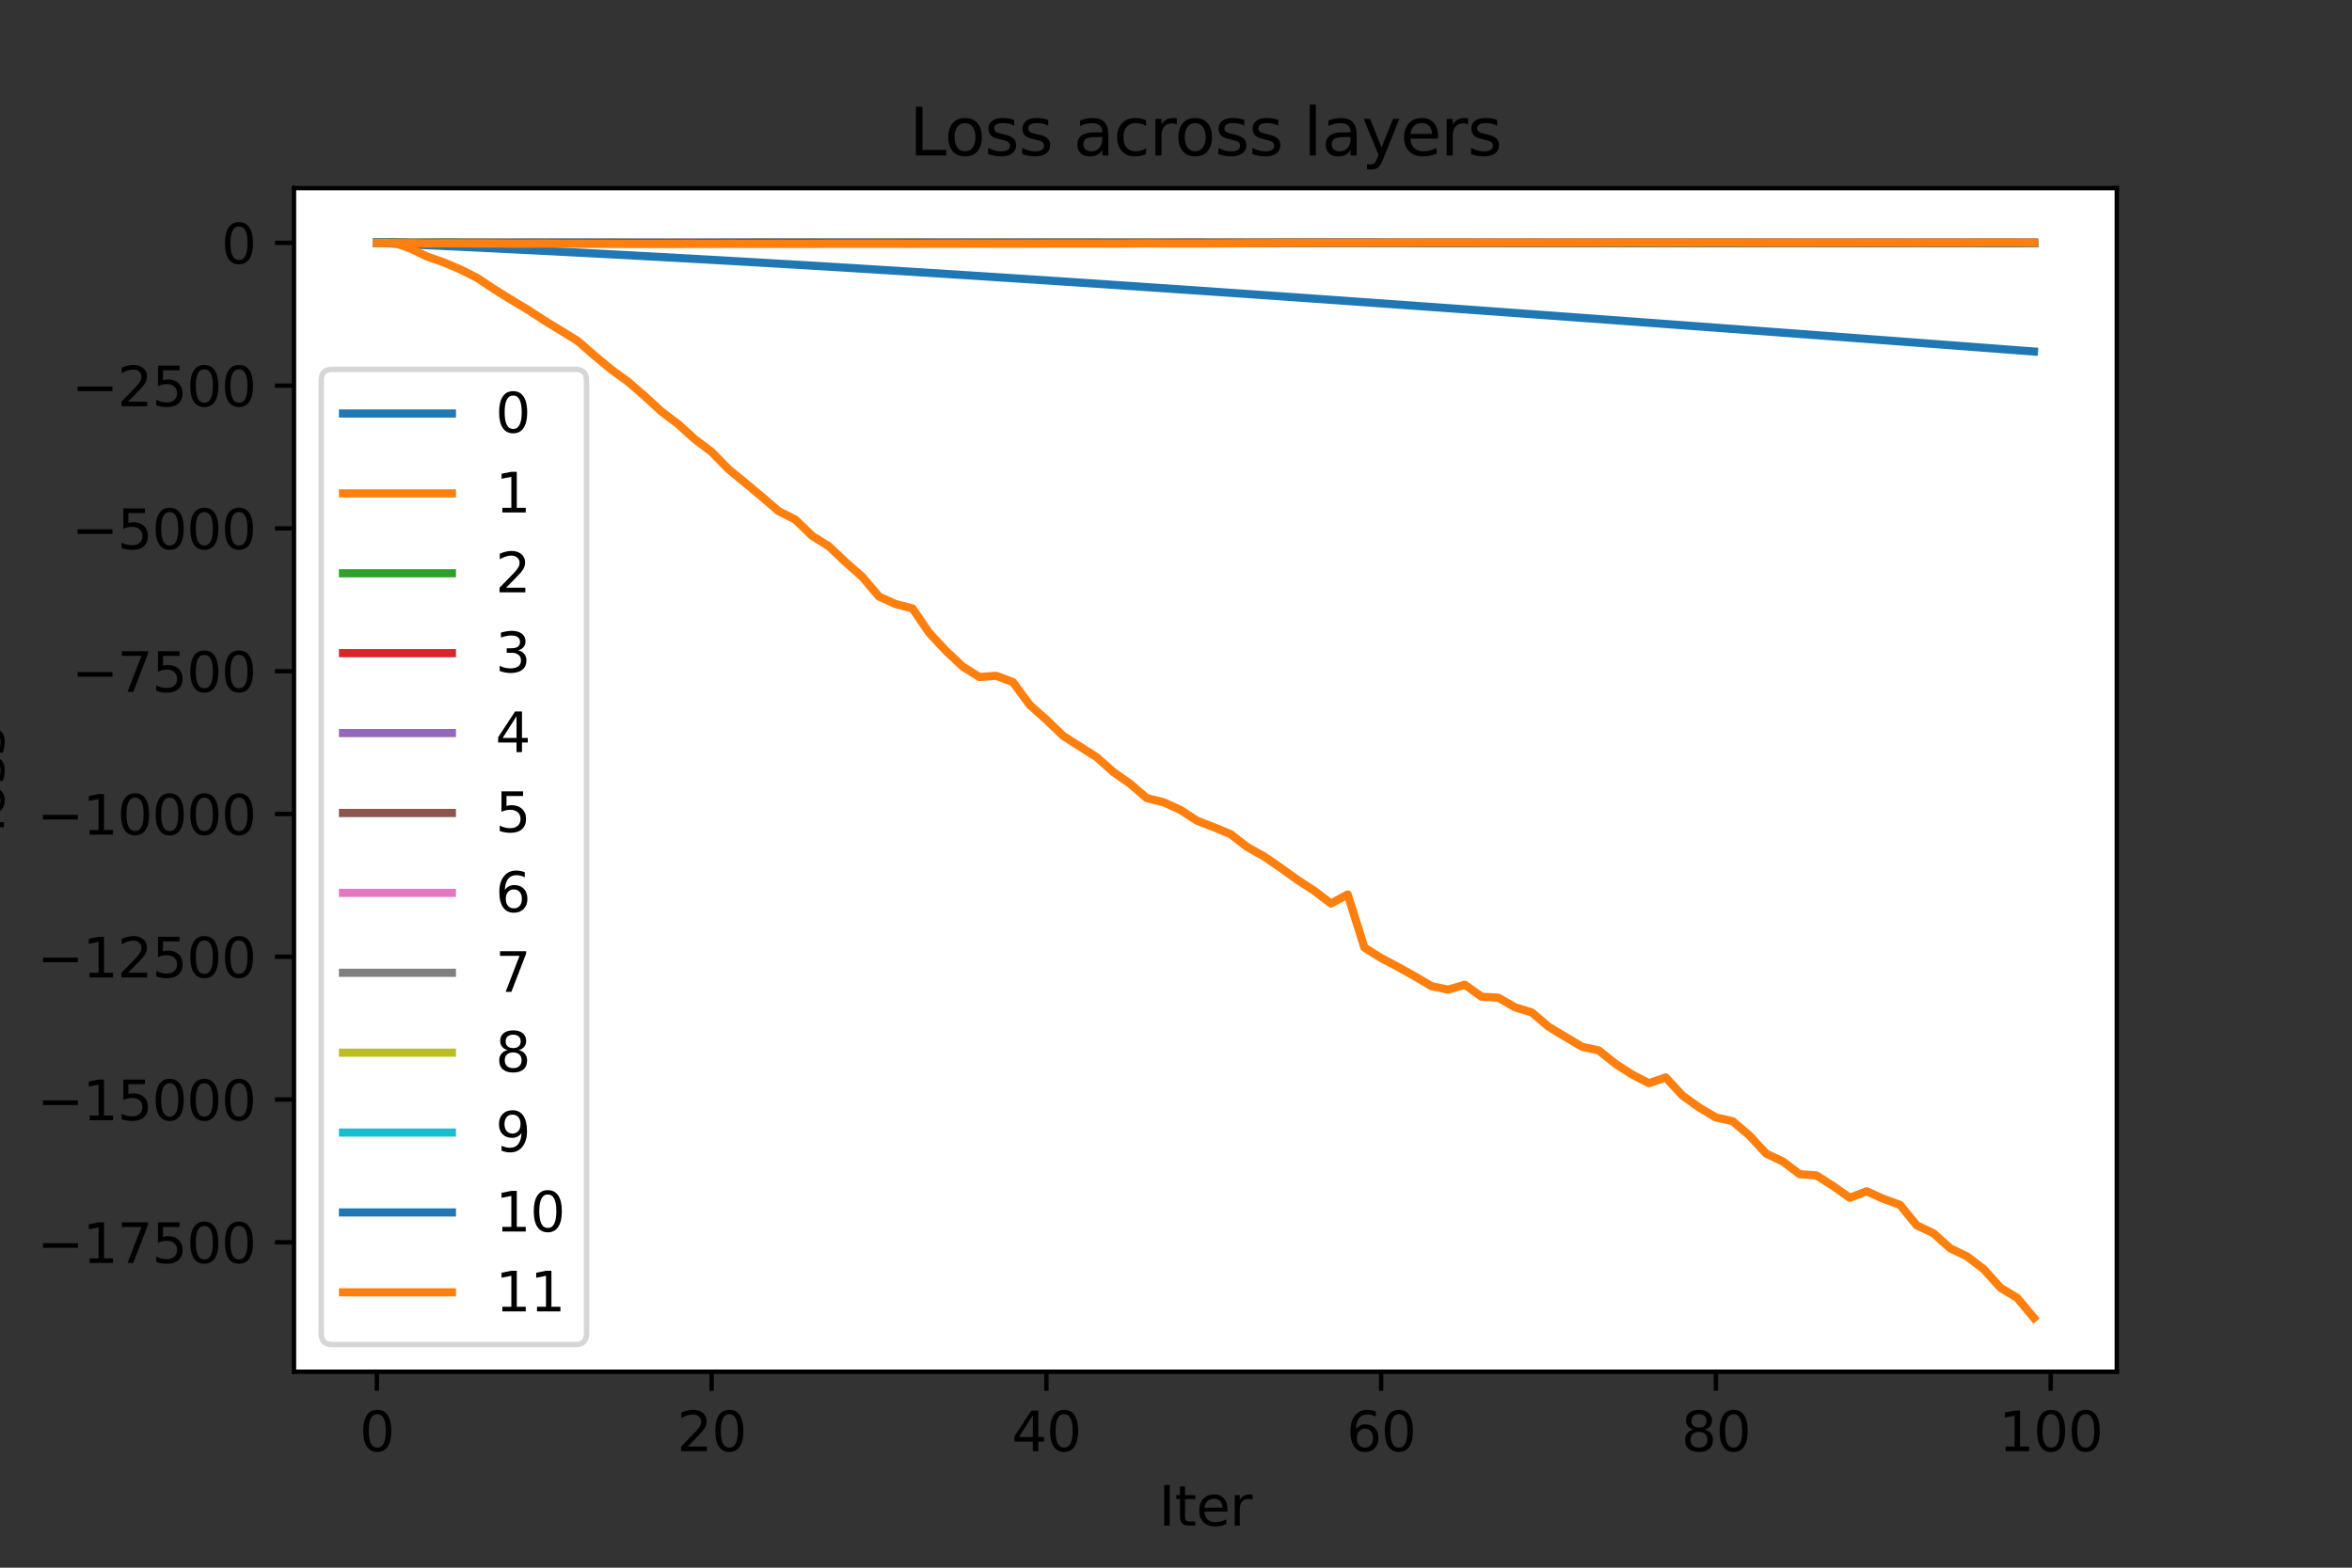 <?xml version="1.0" encoding="utf-8" standalone="no"?>
<!DOCTYPE svg PUBLIC "-//W3C//DTD SVG 1.1//EN"
  "http://www.w3.org/Graphics/SVG/1.1/DTD/svg11.dtd">
<svg height="288pt" version="1.1" viewBox="0 0 432 288" width="432pt" xmlns="http://www.w3.org/2000/svg" xmlns:xlink="http://www.w3.org/1999/xlink">
 <rect x="0" y="0" width="432" height="288" fill="#333333" stroke="none"/>
 <defs>
  <style type="text/css">*{stroke-linecap:butt;stroke-linejoin:round;}</style>
 </defs>
 <g id="figure_1">
  <g id="patch_1">
   <path d="M 0 288 
L 432 288 
L 432 0 
L 0 0 
z
" style="fill:none;"/>
  </g>
  <g id="axes_1">
   <g id="patch_2">
    <path d="M 54 252 
L 388.8 252 
L 388.8 34.56 
L 54 34.56 
z
" style="fill:#ffffff;"/>
   </g>
   <g id="matplotlib.axis_1">
    <g id="xtick_1">
     <g id="line2d_1">
      <defs>
       <path d="M 0 0 
L 0 3.5 
" id="m3bea0b5151" style="stroke:#000000;stroke-width:0.8;"/>
      </defs>
      <g>
       <use style="stroke:#000000;stroke-width:0.8;" x="69.218" xlink:href="#m3bea0b5151" y="252"/>
      </g>
     </g>
     <g id="text_1">
      <!-- 0 -->
      <g transform="translate(66.037 266.598)scale(0.1 -0.1)">
       <defs>
        <path d="M 2034 4250 
Q 1547 4250 1301 3770 
Q 1056 3291 1056 2328 
Q 1056 1369 1301 889 
Q 1547 409 2034 409 
Q 2525 409 2770 889 
Q 3016 1369 3016 2328 
Q 3016 3291 2770 3770 
Q 2525 4250 2034 4250 
z
M 2034 4750 
Q 2819 4750 3233 4129 
Q 3647 3509 3647 2328 
Q 3647 1150 3233 529 
Q 2819 -91 2034 -91 
Q 1250 -91 836 529 
Q 422 1150 422 2328 
Q 422 3509 836 4129 
Q 1250 4750 2034 4750 
z
" id="DejaVuSans-30" transform="scale(0.016)"/>
       </defs>
       <use xlink:href="#DejaVuSans-30"/>
      </g>
     </g>
    </g>
    <g id="xtick_2">
     <g id="line2d_2">
      <g>
       <use style="stroke:#000000;stroke-width:0.8;" x="130.706" xlink:href="#m3bea0b5151" y="252"/>
      </g>
     </g>
     <g id="text_2">
      <!-- 20 -->
      <g transform="translate(124.343 266.598)scale(0.1 -0.1)">
       <defs>
        <path d="M 1228 531 
L 3431 531 
L 3431 0 
L 469 0 
L 469 531 
Q 828 903 1448 1529 
Q 2069 2156 2228 2338 
Q 2531 2678 2651 2914 
Q 2772 3150 2772 3378 
Q 2772 3750 2511 3984 
Q 2250 4219 1831 4219 
Q 1534 4219 1204 4116 
Q 875 4013 500 3803 
L 500 4441 
Q 881 4594 1212 4672 
Q 1544 4750 1819 4750 
Q 2544 4750 2975 4387 
Q 3406 4025 3406 3419 
Q 3406 3131 3298 2873 
Q 3191 2616 2906 2266 
Q 2828 2175 2409 1742 
Q 1991 1309 1228 531 
z
" id="DejaVuSans-32" transform="scale(0.016)"/>
       </defs>
       <use xlink:href="#DejaVuSans-32"/>
       <use x="63.623" xlink:href="#DejaVuSans-30"/>
      </g>
     </g>
    </g>
    <g id="xtick_3">
     <g id="line2d_3">
      <g>
       <use style="stroke:#000000;stroke-width:0.8;" x="192.193" xlink:href="#m3bea0b5151" y="252"/>
      </g>
     </g>
     <g id="text_3">
      <!-- 40 -->
      <g transform="translate(185.831 266.598)scale(0.1 -0.1)">
       <defs>
        <path d="M 2419 4116 
L 825 1625 
L 2419 1625 
L 2419 4116 
z
M 2253 4666 
L 3047 4666 
L 3047 1625 
L 3713 1625 
L 3713 1100 
L 3047 1100 
L 3047 0 
L 2419 0 
L 2419 1100 
L 313 1100 
L 313 1709 
L 2253 4666 
z
" id="DejaVuSans-34" transform="scale(0.016)"/>
       </defs>
       <use xlink:href="#DejaVuSans-34"/>
       <use x="63.623" xlink:href="#DejaVuSans-30"/>
      </g>
     </g>
    </g>
    <g id="xtick_4">
     <g id="line2d_4">
      <g>
       <use style="stroke:#000000;stroke-width:0.8;" x="253.681" xlink:href="#m3bea0b5151" y="252"/>
      </g>
     </g>
     <g id="text_4">
      <!-- 60 -->
      <g transform="translate(247.318 266.598)scale(0.1 -0.1)">
       <defs>
        <path d="M 2113 2584 
Q 1688 2584 1439 2293 
Q 1191 2003 1191 1497 
Q 1191 994 1439 701 
Q 1688 409 2113 409 
Q 2538 409 2786 701 
Q 3034 994 3034 1497 
Q 3034 2003 2786 2293 
Q 2538 2584 2113 2584 
z
M 3366 4563 
L 3366 3988 
Q 3128 4100 2886 4159 
Q 2644 4219 2406 4219 
Q 1781 4219 1451 3797 
Q 1122 3375 1075 2522 
Q 1259 2794 1537 2939 
Q 1816 3084 2150 3084 
Q 2853 3084 3261 2657 
Q 3669 2231 3669 1497 
Q 3669 778 3244 343 
Q 2819 -91 2113 -91 
Q 1303 -91 875 529 
Q 447 1150 447 2328 
Q 447 3434 972 4092 
Q 1497 4750 2381 4750 
Q 2619 4750 2861 4703 
Q 3103 4656 3366 4563 
z
" id="DejaVuSans-36" transform="scale(0.016)"/>
       </defs>
       <use xlink:href="#DejaVuSans-36"/>
       <use x="63.623" xlink:href="#DejaVuSans-30"/>
      </g>
     </g>
    </g>
    <g id="xtick_5">
     <g id="line2d_5">
      <g>
       <use style="stroke:#000000;stroke-width:0.8;" x="315.169" xlink:href="#m3bea0b5151" y="252"/>
      </g>
     </g>
     <g id="text_5">
      <!-- 80 -->
      <g transform="translate(308.806 266.598)scale(0.1 -0.1)">
       <defs>
        <path d="M 2034 2216 
Q 1584 2216 1326 1975 
Q 1069 1734 1069 1313 
Q 1069 891 1326 650 
Q 1584 409 2034 409 
Q 2484 409 2743 651 
Q 3003 894 3003 1313 
Q 3003 1734 2745 1975 
Q 2488 2216 2034 2216 
z
M 1403 2484 
Q 997 2584 770 2862 
Q 544 3141 544 3541 
Q 544 4100 942 4425 
Q 1341 4750 2034 4750 
Q 2731 4750 3128 4425 
Q 3525 4100 3525 3541 
Q 3525 3141 3298 2862 
Q 3072 2584 2669 2484 
Q 3125 2378 3379 2068 
Q 3634 1759 3634 1313 
Q 3634 634 3220 271 
Q 2806 -91 2034 -91 
Q 1263 -91 848 271 
Q 434 634 434 1313 
Q 434 1759 690 2068 
Q 947 2378 1403 2484 
z
M 1172 3481 
Q 1172 3119 1398 2916 
Q 1625 2713 2034 2713 
Q 2441 2713 2670 2916 
Q 2900 3119 2900 3481 
Q 2900 3844 2670 4047 
Q 2441 4250 2034 4250 
Q 1625 4250 1398 4047 
Q 1172 3844 1172 3481 
z
" id="DejaVuSans-38" transform="scale(0.016)"/>
       </defs>
       <use xlink:href="#DejaVuSans-38"/>
       <use x="63.623" xlink:href="#DejaVuSans-30"/>
      </g>
     </g>
    </g>
    <g id="xtick_6">
     <g id="line2d_6">
      <g>
       <use style="stroke:#000000;stroke-width:0.8;" x="376.656" xlink:href="#m3bea0b5151" y="252"/>
      </g>
     </g>
     <g id="text_6">
      <!-- 100 -->
      <g transform="translate(367.112 266.598)scale(0.1 -0.1)">
       <defs>
        <path d="M 794 531 
L 1825 531 
L 1825 4091 
L 703 3866 
L 703 4441 
L 1819 4666 
L 2450 4666 
L 2450 531 
L 3481 531 
L 3481 0 
L 794 0 
L 794 531 
z
" id="DejaVuSans-31" transform="scale(0.016)"/>
       </defs>
       <use xlink:href="#DejaVuSans-31"/>
       <use x="63.623" xlink:href="#DejaVuSans-30"/>
       <use x="127.246" xlink:href="#DejaVuSans-30"/>
      </g>
     </g>
    </g>
    <g id="text_7">
     <!-- Iter -->
     <g transform="translate(212.833 280.277)scale(0.1 -0.1)">
      <defs>
       <path d="M 628 4666 
L 1259 4666 
L 1259 0 
L 628 0 
L 628 4666 
z
" id="DejaVuSans-49" transform="scale(0.016)"/>
       <path d="M 1172 4494 
L 1172 3500 
L 2356 3500 
L 2356 3053 
L 1172 3053 
L 1172 1153 
Q 1172 725 1289 603 
Q 1406 481 1766 481 
L 2356 481 
L 2356 0 
L 1766 0 
Q 1100 0 847 248 
Q 594 497 594 1153 
L 594 3053 
L 172 3053 
L 172 3500 
L 594 3500 
L 594 4494 
L 1172 4494 
z
" id="DejaVuSans-74" transform="scale(0.016)"/>
       <path d="M 3597 1894 
L 3597 1613 
L 953 1613 
Q 991 1019 1311 708 
Q 1631 397 2203 397 
Q 2534 397 2845 478 
Q 3156 559 3463 722 
L 3463 178 
Q 3153 47 2828 -22 
Q 2503 -91 2169 -91 
Q 1331 -91 842 396 
Q 353 884 353 1716 
Q 353 2575 817 3079 
Q 1281 3584 2069 3584 
Q 2775 3584 3186 3129 
Q 3597 2675 3597 1894 
z
M 3022 2063 
Q 3016 2534 2758 2815 
Q 2500 3097 2075 3097 
Q 1594 3097 1305 2825 
Q 1016 2553 972 2059 
L 3022 2063 
z
" id="DejaVuSans-65" transform="scale(0.016)"/>
       <path d="M 2631 2963 
Q 2534 3019 2420 3045 
Q 2306 3072 2169 3072 
Q 1681 3072 1420 2755 
Q 1159 2438 1159 1844 
L 1159 0 
L 581 0 
L 581 3500 
L 1159 3500 
L 1159 2956 
Q 1341 3275 1631 3429 
Q 1922 3584 2338 3584 
Q 2397 3584 2469 3576 
Q 2541 3569 2628 3553 
L 2631 2963 
z
" id="DejaVuSans-72" transform="scale(0.016)"/>
      </defs>
      <use xlink:href="#DejaVuSans-49"/>
      <use x="29.492" xlink:href="#DejaVuSans-74"/>
      <use x="68.701" xlink:href="#DejaVuSans-65"/>
      <use x="130.225" xlink:href="#DejaVuSans-72"/>
     </g>
    </g>
   </g>
   <g id="matplotlib.axis_2">
    <g id="ytick_1">
     <g id="line2d_7">
      <defs>
       <path d="M 0 0 
L -3.5 0 
" id="m37a2ee9e8b" style="stroke:#000000;stroke-width:0.8;"/>
      </defs>
      <g>
       <use style="stroke:#000000;stroke-width:0.8;" x="54" xlink:href="#m37a2ee9e8b" y="228.223"/>
      </g>
     </g>
     <g id="text_8">
      <!-- −17500 -->
      <g transform="translate(6.808 232.023)scale(0.1 -0.1)">
       <defs>
        <path d="M 678 2272 
L 4684 2272 
L 4684 1741 
L 678 1741 
L 678 2272 
z
" id="DejaVuSans-2212" transform="scale(0.016)"/>
        <path d="M 525 4666 
L 3525 4666 
L 3525 4397 
L 1831 0 
L 1172 0 
L 2766 4134 
L 525 4134 
L 525 4666 
z
" id="DejaVuSans-37" transform="scale(0.016)"/>
        <path d="M 691 4666 
L 3169 4666 
L 3169 4134 
L 1269 4134 
L 1269 2991 
Q 1406 3038 1543 3061 
Q 1681 3084 1819 3084 
Q 2600 3084 3056 2656 
Q 3513 2228 3513 1497 
Q 3513 744 3044 326 
Q 2575 -91 1722 -91 
Q 1428 -91 1123 -41 
Q 819 9 494 109 
L 494 744 
Q 775 591 1075 516 
Q 1375 441 1709 441 
Q 2250 441 2565 725 
Q 2881 1009 2881 1497 
Q 2881 1984 2565 2268 
Q 2250 2553 1709 2553 
Q 1456 2553 1204 2497 
Q 953 2441 691 2322 
L 691 4666 
z
" id="DejaVuSans-35" transform="scale(0.016)"/>
       </defs>
       <use xlink:href="#DejaVuSans-2212"/>
       <use x="83.789" xlink:href="#DejaVuSans-31"/>
       <use x="147.412" xlink:href="#DejaVuSans-37"/>
       <use x="211.035" xlink:href="#DejaVuSans-35"/>
       <use x="274.658" xlink:href="#DejaVuSans-30"/>
       <use x="338.281" xlink:href="#DejaVuSans-30"/>
      </g>
     </g>
    </g>
    <g id="ytick_2">
     <g id="line2d_8">
      <g>
       <use style="stroke:#000000;stroke-width:0.8;" x="54" xlink:href="#m37a2ee9e8b" y="201.993"/>
      </g>
     </g>
     <g id="text_9">
      <!-- −15000 -->
      <g transform="translate(6.808 205.792)scale(0.1 -0.1)">
       <use xlink:href="#DejaVuSans-2212"/>
       <use x="83.789" xlink:href="#DejaVuSans-31"/>
       <use x="147.412" xlink:href="#DejaVuSans-35"/>
       <use x="211.035" xlink:href="#DejaVuSans-30"/>
       <use x="274.658" xlink:href="#DejaVuSans-30"/>
       <use x="338.281" xlink:href="#DejaVuSans-30"/>
      </g>
     </g>
    </g>
    <g id="ytick_3">
     <g id="line2d_9">
      <g>
       <use style="stroke:#000000;stroke-width:0.8;" x="54" xlink:href="#m37a2ee9e8b" y="175.763"/>
      </g>
     </g>
     <g id="text_10">
      <!-- −12500 -->
      <g transform="translate(6.808 179.562)scale(0.1 -0.1)">
       <use xlink:href="#DejaVuSans-2212"/>
       <use x="83.789" xlink:href="#DejaVuSans-31"/>
       <use x="147.412" xlink:href="#DejaVuSans-32"/>
       <use x="211.035" xlink:href="#DejaVuSans-35"/>
       <use x="274.658" xlink:href="#DejaVuSans-30"/>
       <use x="338.281" xlink:href="#DejaVuSans-30"/>
      </g>
     </g>
    </g>
    <g id="ytick_4">
     <g id="line2d_10">
      <g>
       <use style="stroke:#000000;stroke-width:0.8;" x="54" xlink:href="#m37a2ee9e8b" y="149.533"/>
      </g>
     </g>
     <g id="text_11">
      <!-- −10000 -->
      <g transform="translate(6.808 153.332)scale(0.1 -0.1)">
       <use xlink:href="#DejaVuSans-2212"/>
       <use x="83.789" xlink:href="#DejaVuSans-31"/>
       <use x="147.412" xlink:href="#DejaVuSans-30"/>
       <use x="211.035" xlink:href="#DejaVuSans-30"/>
       <use x="274.658" xlink:href="#DejaVuSans-30"/>
       <use x="338.281" xlink:href="#DejaVuSans-30"/>
      </g>
     </g>
    </g>
    <g id="ytick_5">
     <g id="line2d_11">
      <g>
       <use style="stroke:#000000;stroke-width:0.8;" x="54" xlink:href="#m37a2ee9e8b" y="123.303"/>
      </g>
     </g>
     <g id="text_12">
      <!-- −7500 -->
      <g transform="translate(13.17 127.102)scale(0.1 -0.1)">
       <use xlink:href="#DejaVuSans-2212"/>
       <use x="83.789" xlink:href="#DejaVuSans-37"/>
       <use x="147.412" xlink:href="#DejaVuSans-35"/>
       <use x="211.035" xlink:href="#DejaVuSans-30"/>
       <use x="274.658" xlink:href="#DejaVuSans-30"/>
      </g>
     </g>
    </g>
    <g id="ytick_6">
     <g id="line2d_12">
      <g>
       <use style="stroke:#000000;stroke-width:0.8;" x="54" xlink:href="#m37a2ee9e8b" y="97.073"/>
      </g>
     </g>
     <g id="text_13">
      <!-- −5000 -->
      <g transform="translate(13.17 100.872)scale(0.1 -0.1)">
       <use xlink:href="#DejaVuSans-2212"/>
       <use x="83.789" xlink:href="#DejaVuSans-35"/>
       <use x="147.412" xlink:href="#DejaVuSans-30"/>
       <use x="211.035" xlink:href="#DejaVuSans-30"/>
       <use x="274.658" xlink:href="#DejaVuSans-30"/>
      </g>
     </g>
    </g>
    <g id="ytick_7">
     <g id="line2d_13">
      <g>
       <use style="stroke:#000000;stroke-width:0.8;" x="54" xlink:href="#m37a2ee9e8b" y="70.842"/>
      </g>
     </g>
     <g id="text_14">
      <!-- −2500 -->
      <g transform="translate(13.17 74.642)scale(0.1 -0.1)">
       <use xlink:href="#DejaVuSans-2212"/>
       <use x="83.789" xlink:href="#DejaVuSans-32"/>
       <use x="147.412" xlink:href="#DejaVuSans-35"/>
       <use x="211.035" xlink:href="#DejaVuSans-30"/>
       <use x="274.658" xlink:href="#DejaVuSans-30"/>
      </g>
     </g>
    </g>
    <g id="ytick_8">
     <g id="line2d_14">
      <g>
       <use style="stroke:#000000;stroke-width:0.8;" x="54" xlink:href="#m37a2ee9e8b" y="44.612"/>
      </g>
     </g>
     <g id="text_15">
      <!-- 0 -->
      <g transform="translate(40.638 48.412)scale(0.1 -0.1)">
       <use xlink:href="#DejaVuSans-30"/>
      </g>
     </g>
    </g>
    <g id="text_16">
     <!-- loss -->
     <g transform="translate(0.728 152.938)rotate(-90)scale(0.1 -0.1)">
      <defs>
       <path d="M 603 4863 
L 1178 4863 
L 1178 0 
L 603 0 
L 603 4863 
z
" id="DejaVuSans-6c" transform="scale(0.016)"/>
       <path d="M 1959 3097 
Q 1497 3097 1228 2736 
Q 959 2375 959 1747 
Q 959 1119 1226 758 
Q 1494 397 1959 397 
Q 2419 397 2687 759 
Q 2956 1122 2956 1747 
Q 2956 2369 2687 2733 
Q 2419 3097 1959 3097 
z
M 1959 3584 
Q 2709 3584 3137 3096 
Q 3566 2609 3566 1747 
Q 3566 888 3137 398 
Q 2709 -91 1959 -91 
Q 1206 -91 779 398 
Q 353 888 353 1747 
Q 353 2609 779 3096 
Q 1206 3584 1959 3584 
z
" id="DejaVuSans-6f" transform="scale(0.016)"/>
       <path d="M 2834 3397 
L 2834 2853 
Q 2591 2978 2328 3040 
Q 2066 3103 1784 3103 
Q 1356 3103 1142 2972 
Q 928 2841 928 2578 
Q 928 2378 1081 2264 
Q 1234 2150 1697 2047 
L 1894 2003 
Q 2506 1872 2764 1633 
Q 3022 1394 3022 966 
Q 3022 478 2636 193 
Q 2250 -91 1575 -91 
Q 1294 -91 989 -36 
Q 684 19 347 128 
L 347 722 
Q 666 556 975 473 
Q 1284 391 1588 391 
Q 1994 391 2212 530 
Q 2431 669 2431 922 
Q 2431 1156 2273 1281 
Q 2116 1406 1581 1522 
L 1381 1569 
Q 847 1681 609 1914 
Q 372 2147 372 2553 
Q 372 3047 722 3315 
Q 1072 3584 1716 3584 
Q 2034 3584 2315 3537 
Q 2597 3491 2834 3397 
z
" id="DejaVuSans-73" transform="scale(0.016)"/>
      </defs>
      <use xlink:href="#DejaVuSans-6c"/>
      <use x="27.783" xlink:href="#DejaVuSans-6f"/>
      <use x="88.965" xlink:href="#DejaVuSans-73"/>
      <use x="141.064" xlink:href="#DejaVuSans-73"/>
     </g>
    </g>
   </g>
   <g id="line2d_15">
    <path clip-path="url(#p5a18821ff2)" d="M 69.218 44.601 
L 72.293 44.751 
L 75.367 44.897 
L 78.441 45.041 
L 81.516 45.186 
L 84.59 45.332 
L 87.664 45.479 
L 90.739 45.628 
L 93.813 45.779 
L 96.888 45.931 
L 99.962 46.085 
L 103.036 46.241 
L 106.111 46.399 
L 109.185 46.559 
L 112.26 46.721 
L 115.334 46.885 
L 118.408 47.05 
L 121.483 47.218 
L 124.557 47.387 
L 127.631 47.558 
L 130.706 47.731 
L 133.78 47.906 
L 136.855 48.082 
L 139.929 48.26 
L 143.003 48.44 
L 146.078 48.621 
L 149.152 48.804 
L 152.226 48.988 
L 155.301 49.174 
L 158.375 49.362 
L 161.45 49.551 
L 164.524 49.741 
L 167.598 49.933 
L 170.673 50.126 
L 173.747 50.32 
L 176.821 50.516 
L 179.896 50.713 
L 182.97 50.911 
L 186.045 51.11 
L 189.119 51.311 
L 192.193 51.512 
L 195.268 51.715 
L 198.342 51.919 
L 201.417 52.123 
L 204.491 52.329 
L 207.565 52.536 
L 210.64 52.743 
L 213.714 52.952 
L 216.788 53.161 
L 219.863 53.371 
L 222.937 53.582 
L 226.012 53.794 
L 229.086 54.006 
L 232.16 54.22 
L 235.235 54.434 
L 238.309 54.649 
L 241.383 54.864 
L 244.458 55.08 
L 247.532 55.297 
L 250.607 55.515 
L 253.681 55.733 
L 256.755 55.952 
L 259.83 56.171 
L 262.904 56.391 
L 265.979 56.611 
L 269.053 56.832 
L 272.127 57.053 
L 275.202 57.275 
L 278.276 57.498 
L 281.35 57.721 
L 284.425 57.944 
L 287.499 58.168 
L 290.574 58.392 
L 293.648 58.617 
L 296.722 58.842 
L 299.797 59.068 
L 302.871 59.294 
L 305.945 59.52 
L 309.02 59.747 
L 312.094 59.974 
L 315.169 60.201 
L 318.243 60.429 
L 321.317 60.657 
L 324.392 60.885 
L 327.466 61.114 
L 330.54 61.343 
L 333.615 61.573 
L 336.689 61.802 
L 339.764 62.032 
L 342.838 62.263 
L 345.912 62.493 
L 348.987 62.724 
L 352.061 62.955 
L 355.136 63.186 
L 358.21 63.418 
L 361.284 63.65 
L 364.359 63.882 
L 367.433 64.114 
L 370.507 64.347 
L 373.582 64.58 
" style="fill:none;stroke:#1f77b4;stroke-linecap:square;stroke-width:1.5;"/>
   </g>
   <g id="line2d_16">
    <path clip-path="url(#p5a18821ff2)" d="M 69.218 44.571 
L 72.293 44.558 
L 75.367 45.656 
L 78.441 47.123 
L 81.516 48.203 
L 84.59 49.512 
L 87.664 51.068 
L 90.739 53.112 
L 93.813 55.029 
L 96.888 56.865 
L 99.962 58.866 
L 103.036 60.743 
L 106.111 62.636 
L 109.185 65.325 
L 112.26 67.872 
L 115.334 70.108 
L 118.408 72.767 
L 121.483 75.594 
L 124.557 77.916 
L 127.631 80.699 
L 130.706 83.019 
L 133.78 86.164 
L 136.855 88.692 
L 139.929 91.256 
L 143.003 93.9 
L 146.078 95.45 
L 149.152 98.424 
L 152.226 100.352 
L 155.301 103.259 
L 158.375 105.966 
L 161.45 109.589 
L 164.524 110.977 
L 167.598 111.773 
L 170.673 116.268 
L 173.747 119.567 
L 176.821 122.448 
L 179.896 124.374 
L 182.97 124.147 
L 186.045 125.308 
L 189.119 129.481 
L 192.193 132.225 
L 195.268 135.181 
L 198.342 137.14 
L 201.417 139.094 
L 204.491 141.82 
L 207.565 143.983 
L 210.64 146.624 
L 213.714 147.379 
L 216.788 148.782 
L 219.863 150.773 
L 222.937 151.963 
L 226.012 153.23 
L 229.086 155.607 
L 232.16 157.328 
L 235.235 159.436 
L 238.309 161.641 
L 241.383 163.635 
L 244.458 165.981 
L 247.532 164.319 
L 250.607 174.079 
L 253.681 176.004 
L 256.755 177.621 
L 259.83 179.34 
L 262.904 181.158 
L 265.979 181.802 
L 269.053 180.903 
L 272.127 183.11 
L 275.202 183.282 
L 278.276 185.055 
L 281.35 185.991 
L 284.425 188.612 
L 287.499 190.466 
L 290.574 192.298 
L 293.648 192.97 
L 296.722 195.434 
L 299.797 197.42 
L 302.871 198.991 
L 305.945 197.93 
L 309.02 201.264 
L 312.094 203.46 
L 315.169 205.287 
L 318.243 205.976 
L 321.317 208.598 
L 324.392 211.925 
L 327.466 213.381 
L 330.54 215.704 
L 333.615 215.931 
L 336.689 217.884 
L 339.764 220.044 
L 342.838 218.849 
L 345.912 220.233 
L 348.987 221.352 
L 352.061 225.113 
L 355.136 226.572 
L 358.21 229.333 
L 361.284 230.81 
L 364.359 233.15 
L 367.433 236.575 
L 370.507 238.428 
L 373.582 242.116 
" style="fill:none;stroke:#ff7f0e;stroke-linecap:square;stroke-width:1.5;"/>
   </g>
   <g id="line2d_17">
    <path clip-path="url(#p5a18821ff2)" d="M 69.218 44.603 
L 72.293 44.444 
L 75.367 44.567 
L 78.441 44.534 
L 81.516 44.5 
L 84.59 44.537 
L 87.664 44.551 
L 90.739 44.575 
L 93.813 44.58 
L 96.888 44.568 
L 99.962 44.569 
L 103.036 44.569 
L 106.111 44.571 
L 109.185 44.576 
L 112.26 44.571 
L 115.334 44.578 
L 118.408 44.586 
L 121.483 44.585 
L 124.557 44.581 
L 127.631 44.578 
L 130.706 44.569 
L 133.78 44.56 
L 136.855 44.548 
L 139.929 44.537 
L 143.003 44.531 
L 146.078 44.534 
L 149.152 44.53 
L 152.226 44.543 
L 155.301 44.542 
L 158.375 44.542 
L 161.45 44.535 
L 164.524 44.531 
L 167.598 44.528 
L 170.673 44.532 
L 173.747 44.532 
L 176.821 44.532 
L 179.896 44.538 
L 182.97 44.54 
L 186.045 44.538 
L 189.119 44.535 
L 192.193 44.536 
L 195.268 44.533 
L 198.342 44.533 
L 201.417 44.53 
L 204.491 44.546 
L 207.565 44.536 
L 210.64 44.534 
L 213.714 44.54 
L 216.788 44.539 
L 219.863 44.542 
L 222.937 44.545 
L 226.012 44.546 
L 229.086 44.548 
L 232.16 44.549 
L 235.235 44.547 
L 238.309 44.533 
L 241.383 44.551 
L 244.458 44.553 
L 247.532 44.549 
L 250.607 44.546 
L 253.681 44.547 
L 256.755 44.567 
L 259.83 44.567 
L 262.904 44.566 
L 265.979 44.567 
L 269.053 44.569 
L 272.127 44.573 
L 275.202 44.579 
L 278.276 44.581 
L 281.35 44.582 
L 284.425 44.582 
L 287.499 44.584 
L 290.574 44.582 
L 293.648 44.582 
L 296.722 44.583 
L 299.797 44.583 
L 302.871 44.584 
L 305.945 44.585 
L 309.02 44.577 
L 312.094 44.579 
L 315.169 44.58 
L 318.243 44.583 
L 321.317 44.583 
L 324.392 44.583 
L 327.466 44.584 
L 330.54 44.584 
L 333.615 44.584 
L 336.689 44.584 
L 339.764 44.584 
L 342.838 44.587 
L 345.912 44.589 
L 348.987 44.583 
L 352.061 44.583 
L 355.136 44.585 
L 358.21 44.588 
L 361.284 44.588 
L 364.359 44.588 
L 367.433 44.586 
L 370.507 44.59 
L 373.582 44.592 
" style="fill:none;stroke:#2ca02c;stroke-linecap:square;stroke-width:1.5;"/>
   </g>
   <g id="line2d_18">
    <path clip-path="url(#p5a18821ff2)" d="M 69.218 44.616 
L 72.293 44.607 
L 75.367 44.613 
L 78.441 44.621 
L 81.516 44.621 
L 84.59 44.615 
L 87.664 44.615 
L 90.739 44.613 
L 93.813 44.606 
L 96.888 44.605 
L 99.962 44.609 
L 103.036 44.604 
L 106.111 44.603 
L 109.185 44.605 
L 112.26 44.602 
L 115.334 44.603 
L 118.408 44.602 
L 121.483 44.604 
L 124.557 44.604 
L 127.631 44.604 
L 130.706 44.604 
L 133.78 44.603 
L 136.855 44.602 
L 139.929 44.603 
L 143.003 44.601 
L 146.078 44.605 
L 149.152 44.606 
L 152.226 44.607 
L 155.301 44.609 
L 158.375 44.61 
L 161.45 44.608 
L 164.524 44.61 
L 167.598 44.61 
L 170.673 44.61 
L 173.747 44.61 
L 176.821 44.609 
L 179.896 44.608 
L 182.97 44.61 
L 186.045 44.612 
L 189.119 44.612 
L 192.193 44.612 
L 195.268 44.611 
L 198.342 44.612 
L 201.417 44.612 
L 204.491 44.612 
L 207.565 44.612 
L 210.64 44.613 
L 213.714 44.613 
L 216.788 44.597 
L 219.863 44.597 
L 222.937 44.613 
L 226.012 44.611 
L 229.086 44.613 
L 232.16 44.611 
L 235.235 44.612 
L 238.309 44.612 
L 241.383 44.611 
L 244.458 44.611 
L 247.532 44.597 
L 250.607 44.599 
L 253.681 44.611 
L 256.755 44.608 
L 259.83 44.608 
L 262.904 44.611 
L 265.979 44.609 
L 269.053 44.609 
L 272.127 44.61 
L 275.202 44.61 
L 278.276 44.61 
L 281.35 44.61 
L 284.425 44.61 
L 287.499 44.609 
L 290.574 44.609 
L 293.648 44.607 
L 296.722 44.608 
L 299.797 44.608 
L 302.871 44.608 
L 305.945 44.608 
L 309.02 44.608 
L 312.094 44.608 
L 315.169 44.608 
L 318.243 44.607 
L 321.317 44.606 
L 324.392 44.606 
L 327.466 44.606 
L 330.54 44.606 
L 333.615 44.607 
L 336.689 44.607 
L 339.764 44.606 
L 342.838 44.606 
L 345.912 44.608 
L 348.987 44.609 
L 352.061 44.608 
L 355.136 44.609 
L 358.21 44.608 
L 361.284 44.608 
L 364.359 44.608 
L 367.433 44.608 
L 370.507 44.61 
L 373.582 44.607 
" style="fill:none;stroke:#d62728;stroke-linecap:square;stroke-width:1.5;"/>
   </g>
   <g id="line2d_19">
    <path clip-path="url(#p5a18821ff2)" d="M 69.218 44.616 
L 72.293 44.62 
L 75.367 44.61 
L 78.441 44.615 
L 81.516 44.613 
L 84.59 44.619 
L 87.664 44.617 
L 90.739 44.615 
L 93.813 44.616 
L 96.888 44.616 
L 99.962 44.616 
L 103.036 44.619 
L 106.111 44.618 
L 109.185 44.619 
L 112.26 44.619 
L 115.334 44.619 
L 118.408 44.62 
L 121.483 44.619 
L 124.557 44.619 
L 127.631 44.619 
L 130.706 44.613 
L 133.78 44.613 
L 136.855 44.613 
L 139.929 44.613 
L 143.003 44.612 
L 146.078 44.613 
L 149.152 44.612 
L 152.226 44.614 
L 155.301 44.61 
L 158.375 44.612 
L 161.45 44.613 
L 164.524 44.613 
L 167.598 44.612 
L 170.673 44.611 
L 173.747 44.613 
L 176.821 44.612 
L 179.896 44.613 
L 182.97 44.616 
L 186.045 44.616 
L 189.119 44.614 
L 192.193 44.614 
L 195.268 44.614 
L 198.342 44.613 
L 201.417 44.612 
L 204.491 44.62 
L 207.565 44.62 
L 210.64 44.621 
L 213.714 44.62 
L 216.788 44.62 
L 219.863 44.619 
L 222.937 44.621 
L 226.012 44.623 
L 229.086 44.623 
L 232.16 44.623 
L 235.235 44.623 
L 238.309 44.621 
L 241.383 44.621 
L 244.458 44.622 
L 247.532 44.621 
L 250.607 44.622 
L 253.681 44.622 
L 256.755 44.619 
L 259.83 44.621 
L 262.904 44.62 
L 265.979 44.622 
L 269.053 44.624 
L 272.127 44.622 
L 275.202 44.622 
L 278.276 44.623 
L 281.35 44.622 
L 284.425 44.621 
L 287.499 44.622 
L 290.574 44.624 
L 293.648 44.62 
L 296.722 44.618 
L 299.797 44.619 
L 302.871 44.618 
L 305.945 44.618 
L 309.02 44.618 
L 312.094 44.618 
L 315.169 44.619 
L 318.243 44.618 
L 321.317 44.619 
L 324.392 44.618 
L 327.466 44.619 
L 330.54 44.619 
L 333.615 44.619 
L 336.689 44.62 
L 339.764 44.616 
L 342.838 44.616 
L 345.912 44.616 
L 348.987 44.615 
L 352.061 44.617 
L 355.136 44.617 
L 358.21 44.617 
L 361.284 44.617 
L 364.359 44.619 
L 367.433 44.619 
L 370.507 44.613 
L 373.582 44.612 
" style="fill:none;stroke:#9467bd;stroke-linecap:square;stroke-width:1.5;"/>
   </g>
   <g id="line2d_20">
    <path clip-path="url(#p5a18821ff2)" d="M 69.218 44.613 
L 72.293 44.589 
L 75.367 44.62 
L 78.441 44.618 
L 81.516 44.613 
L 84.59 44.608 
L 87.664 44.605 
L 90.739 44.61 
L 93.813 44.609 
L 96.888 44.604 
L 99.962 44.605 
L 103.036 44.608 
L 106.111 44.607 
L 109.185 44.611 
L 112.26 44.606 
L 115.334 44.608 
L 118.408 44.616 
L 121.483 44.614 
L 124.557 44.612 
L 127.631 44.613 
L 130.706 44.612 
L 133.78 44.617 
L 136.855 44.611 
L 139.929 44.611 
L 143.003 44.611 
L 146.078 44.613 
L 149.152 44.618 
L 152.226 44.618 
L 155.301 44.617 
L 158.375 44.618 
L 161.45 44.613 
L 164.524 44.617 
L 167.598 44.618 
L 170.673 44.618 
L 173.747 44.617 
L 176.821 44.612 
L 179.896 44.609 
L 182.97 44.611 
L 186.045 44.609 
L 189.119 44.608 
L 192.193 44.61 
L 195.268 44.608 
L 198.342 44.611 
L 201.417 44.61 
L 204.491 44.61 
L 207.565 44.612 
L 210.64 44.609 
L 213.714 44.604 
L 216.788 44.605 
L 219.863 44.608 
L 222.937 44.605 
L 226.012 44.606 
L 229.086 44.605 
L 232.16 44.603 
L 235.235 44.599 
L 238.309 44.603 
L 241.383 44.604 
L 244.458 44.606 
L 247.532 44.606 
L 250.607 44.606 
L 253.681 44.604 
L 256.755 44.607 
L 259.83 44.603 
L 262.904 44.608 
L 265.979 44.605 
L 269.053 44.607 
L 272.127 44.606 
L 275.202 44.606 
L 278.276 44.606 
L 281.35 44.603 
L 284.425 44.603 
L 287.499 44.603 
L 290.574 44.604 
L 293.648 44.608 
L 296.722 44.607 
L 299.797 44.609 
L 302.871 44.608 
L 305.945 44.608 
L 309.02 44.608 
L 312.094 44.608 
L 315.169 44.61 
L 318.243 44.61 
L 321.317 44.611 
L 324.392 44.611 
L 327.466 44.611 
L 330.54 44.611 
L 333.615 44.611 
L 336.689 44.609 
L 339.764 44.609 
L 342.838 44.609 
L 345.912 44.61 
L 348.987 44.609 
L 352.061 44.607 
L 355.136 44.607 
L 358.21 44.607 
L 361.284 44.608 
L 364.359 44.608 
L 367.433 44.605 
L 370.507 44.604 
L 373.582 44.604 
" style="fill:none;stroke:#8c564b;stroke-linecap:square;stroke-width:1.5;"/>
   </g>
   <g id="line2d_21">
    <path clip-path="url(#p5a18821ff2)" d="M 69.218 44.607 
L 72.293 44.614 
L 75.367 44.627 
L 78.441 44.624 
L 81.516 44.62 
L 84.59 44.616 
L 87.664 44.628 
L 90.739 44.619 
L 93.813 44.617 
L 96.888 44.607 
L 99.962 44.618 
L 103.036 44.618 
L 106.111 44.624 
L 109.185 44.627 
L 112.26 44.627 
L 115.334 44.624 
L 118.408 44.622 
L 121.483 44.621 
L 124.557 44.616 
L 127.631 44.612 
L 130.706 44.616 
L 133.78 44.618 
L 136.855 44.612 
L 139.929 44.615 
L 143.003 44.614 
L 146.078 44.615 
L 149.152 44.618 
L 152.226 44.617 
L 155.301 44.617 
L 158.375 44.618 
L 161.45 44.617 
L 164.524 44.617 
L 167.598 44.616 
L 170.673 44.616 
L 173.747 44.613 
L 176.821 44.616 
L 179.896 44.618 
L 182.97 44.619 
L 186.045 44.618 
L 189.119 44.619 
L 192.193 44.62 
L 195.268 44.62 
L 198.342 44.619 
L 201.417 44.617 
L 204.491 44.62 
L 207.565 44.619 
L 210.64 44.618 
L 213.714 44.62 
L 216.788 44.62 
L 219.863 44.617 
L 222.937 44.617 
L 226.012 44.619 
L 229.086 44.619 
L 232.16 44.621 
L 235.235 44.62 
L 238.309 44.62 
L 241.383 44.621 
L 244.458 44.622 
L 247.532 44.621 
L 250.607 44.62 
L 253.681 44.621 
L 256.755 44.619 
L 259.83 44.62 
L 262.904 44.621 
L 265.979 44.621 
L 269.053 44.619 
L 272.127 44.616 
L 275.202 44.62 
L 278.276 44.621 
L 281.35 44.617 
L 284.425 44.621 
L 287.499 44.621 
L 290.574 44.62 
L 293.648 44.618 
L 296.722 44.618 
L 299.797 44.619 
L 302.871 44.617 
L 305.945 44.612 
L 309.02 44.612 
L 312.094 44.615 
L 315.169 44.615 
L 318.243 44.615 
L 321.317 44.614 
L 324.392 44.614 
L 327.466 44.614 
L 330.54 44.612 
L 333.615 44.615 
L 336.689 44.616 
L 339.764 44.615 
L 342.838 44.615 
L 345.912 44.614 
L 348.987 44.615 
L 352.061 44.615 
L 355.136 44.618 
L 358.21 44.618 
L 361.284 44.618 
L 364.359 44.618 
L 367.433 44.621 
L 370.507 44.62 
L 373.582 44.62 
" style="fill:none;stroke:#e377c2;stroke-linecap:square;stroke-width:1.5;"/>
   </g>
   <g id="line2d_22">
    <path clip-path="url(#p5a18821ff2)" d="M 69.218 44.595 
L 72.293 44.652 
L 75.367 44.638 
L 78.441 44.648 
L 81.516 44.653 
L 84.59 44.643 
L 87.664 44.641 
L 90.739 44.641 
L 93.813 44.639 
L 96.888 44.635 
L 99.962 44.636 
L 103.036 44.638 
L 106.111 44.635 
L 109.185 44.638 
L 112.26 44.632 
L 115.334 44.634 
L 118.408 44.638 
L 121.483 44.639 
L 124.557 44.641 
L 127.631 44.644 
L 130.706 44.645 
L 133.78 44.641 
L 136.855 44.641 
L 139.929 44.642 
L 143.003 44.64 
L 146.078 44.639 
L 149.152 44.638 
L 152.226 44.637 
L 155.301 44.637 
L 158.375 44.64 
L 161.45 44.644 
L 164.524 44.646 
L 167.598 44.648 
L 170.673 44.652 
L 173.747 44.652 
L 176.821 44.652 
L 179.896 44.652 
L 182.97 44.653 
L 186.045 44.654 
L 189.119 44.652 
L 192.193 44.653 
L 195.268 44.653 
L 198.342 44.653 
L 201.417 44.654 
L 204.491 44.654 
L 207.565 44.652 
L 210.64 44.653 
L 213.714 44.653 
L 216.788 44.654 
L 219.863 44.653 
L 222.937 44.654 
L 226.012 44.654 
L 229.086 44.654 
L 232.16 44.654 
L 235.235 44.654 
L 238.309 44.655 
L 241.383 44.655 
L 244.458 44.655 
L 247.532 44.655 
L 250.607 44.655 
L 253.681 44.655 
L 256.755 44.655 
L 259.83 44.655 
L 262.904 44.655 
L 265.979 44.655 
L 269.053 44.655 
L 272.127 44.655 
L 275.202 44.656 
L 278.276 44.656 
L 281.35 44.655 
L 284.425 44.655 
L 287.499 44.654 
L 290.574 44.654 
L 293.648 44.654 
L 296.722 44.654 
L 299.797 44.656 
L 302.871 44.656 
L 305.945 44.656 
L 309.02 44.655 
L 312.094 44.655 
L 315.169 44.655 
L 318.243 44.655 
L 321.317 44.654 
L 324.392 44.654 
L 327.466 44.652 
L 330.54 44.652 
L 333.615 44.653 
L 336.689 44.653 
L 339.764 44.653 
L 342.838 44.654 
L 345.912 44.654 
L 348.987 44.654 
L 352.061 44.654 
L 355.136 44.654 
L 358.21 44.654 
L 361.284 44.654 
L 364.359 44.654 
L 367.433 44.654 
L 370.507 44.654 
L 373.582 44.654 
" style="fill:none;stroke:#7f7f7f;stroke-linecap:square;stroke-width:1.5;"/>
   </g>
   <g id="line2d_23">
    <path clip-path="url(#p5a18821ff2)" d="M 69.218 44.605 
L 72.293 44.621 
L 75.367 44.618 
L 78.441 44.618 
L 81.516 44.632 
L 84.59 44.632 
L 87.664 44.627 
L 90.739 44.627 
L 93.813 44.632 
L 96.888 44.635 
L 99.962 44.633 
L 103.036 44.64 
L 106.111 44.636 
L 109.185 44.649 
L 112.26 44.649 
L 115.334 44.645 
L 118.408 44.644 
L 121.483 44.64 
L 124.557 44.648 
L 127.631 44.647 
L 130.706 44.641 
L 133.78 44.639 
L 136.855 44.648 
L 139.929 44.65 
L 143.003 44.64 
L 146.078 44.638 
L 149.152 44.644 
L 152.226 44.641 
L 155.301 44.654 
L 158.375 44.654 
L 161.45 44.651 
L 164.524 44.639 
L 167.598 44.639 
L 170.673 44.637 
L 173.747 44.637 
L 176.821 44.638 
L 179.896 44.634 
L 182.97 44.634 
L 186.045 44.636 
L 189.119 44.636 
L 192.193 44.636 
L 195.268 44.643 
L 198.342 44.637 
L 201.417 44.636 
L 204.491 44.633 
L 207.565 44.635 
L 210.64 44.636 
L 213.714 44.635 
L 216.788 44.635 
L 219.863 44.64 
L 222.937 44.636 
L 226.012 44.637 
L 229.086 44.637 
L 232.16 44.636 
L 235.235 44.636 
L 238.309 44.636 
L 241.383 44.637 
L 244.458 44.637 
L 247.532 44.637 
L 250.607 44.637 
L 253.681 44.637 
L 256.755 44.637 
L 259.83 44.637 
L 262.904 44.636 
L 265.979 44.637 
L 269.053 44.637 
L 272.127 44.637 
L 275.202 44.637 
L 278.276 44.635 
L 281.35 44.635 
L 284.425 44.642 
L 287.499 44.641 
L 290.574 44.642 
L 293.648 44.646 
L 296.722 44.648 
L 299.797 44.646 
L 302.871 44.643 
L 305.945 44.643 
L 309.02 44.643 
L 312.094 44.644 
L 315.169 44.648 
L 318.243 44.648 
L 321.317 44.642 
L 324.392 44.645 
L 327.466 44.645 
L 330.54 44.641 
L 333.615 44.641 
L 336.689 44.641 
L 339.764 44.64 
L 342.838 44.642 
L 345.912 44.641 
L 348.987 44.639 
L 352.061 44.639 
L 355.136 44.638 
L 358.21 44.64 
L 361.284 44.64 
L 364.359 44.64 
L 367.433 44.644 
L 370.507 44.643 
L 373.582 44.644 
" style="fill:none;stroke:#bcbd22;stroke-linecap:square;stroke-width:1.5;"/>
   </g>
   <g id="line2d_24">
    <path clip-path="url(#p5a18821ff2)" d="M 69.218 44.611 
L 72.293 44.631 
L 75.367 44.633 
L 78.441 44.635 
L 81.516 44.65 
L 84.59 44.639 
L 87.664 44.642 
L 90.739 44.652 
L 93.813 44.653 
L 96.888 44.654 
L 99.962 44.653 
L 103.036 44.655 
L 106.111 44.657 
L 109.185 44.669 
L 112.26 44.673 
L 115.334 44.663 
L 118.408 44.663 
L 121.483 44.658 
L 124.557 44.659 
L 127.631 44.665 
L 130.706 44.667 
L 133.78 44.662 
L 136.855 44.668 
L 139.929 44.665 
L 143.003 44.652 
L 146.078 44.653 
L 149.152 44.644 
L 152.226 44.659 
L 155.301 44.659 
L 158.375 44.647 
L 161.45 44.645 
L 164.524 44.655 
L 167.598 44.654 
L 170.673 44.658 
L 173.747 44.658 
L 176.821 44.65 
L 179.896 44.65 
L 182.97 44.653 
L 186.045 44.653 
L 189.119 44.651 
L 192.193 44.65 
L 195.268 44.65 
L 198.342 44.648 
L 201.417 44.658 
L 204.491 44.659 
L 207.565 44.66 
L 210.64 44.656 
L 213.714 44.655 
L 216.788 44.672 
L 219.863 44.684 
L 222.937 44.665 
L 226.012 44.679 
L 229.086 44.681 
L 232.16 44.684 
L 235.235 44.675 
L 238.309 44.665 
L 241.383 44.657 
L 244.458 44.658 
L 247.532 44.658 
L 250.607 44.66 
L 253.681 44.661 
L 256.755 44.66 
L 259.83 44.656 
L 262.904 44.656 
L 265.979 44.663 
L 269.053 44.663 
L 272.127 44.664 
L 275.202 44.668 
L 278.276 44.668 
L 281.35 44.666 
L 284.425 44.666 
L 287.499 44.665 
L 290.574 44.655 
L 293.648 44.655 
L 296.722 44.658 
L 299.797 44.669 
L 302.871 44.669 
L 305.945 44.664 
L 309.02 44.671 
L 312.094 44.659 
L 315.169 44.657 
L 318.243 44.657 
L 321.317 44.666 
L 324.392 44.662 
L 327.466 44.662 
L 330.54 44.662 
L 333.615 44.66 
L 336.689 44.662 
L 339.764 44.662 
L 342.838 44.657 
L 345.912 44.657 
L 348.987 44.662 
L 352.061 44.653 
L 355.136 44.654 
L 358.21 44.661 
L 361.284 44.653 
L 364.359 44.653 
L 367.433 44.653 
L 370.507 44.656 
L 373.582 44.648 
" style="fill:none;stroke:#17becf;stroke-linecap:square;stroke-width:1.5;"/>
   </g>
   <g id="line2d_25">
    <path clip-path="url(#p5a18821ff2)" d="M 69.218 44.553 
L 72.293 44.626 
L 75.367 44.654 
L 78.441 44.646 
L 81.516 44.631 
L 84.59 44.636 
L 87.664 44.638 
L 90.739 44.631 
L 93.813 44.63 
L 96.888 44.621 
L 99.962 44.624 
L 103.036 44.623 
L 106.111 44.617 
L 109.185 44.623 
L 112.26 44.635 
L 115.334 44.624 
L 118.408 44.614 
L 121.483 44.623 
L 124.557 44.634 
L 127.631 44.627 
L 130.706 44.614 
L 133.78 44.617 
L 136.855 44.617 
L 139.929 44.62 
L 143.003 44.628 
L 146.078 44.632 
L 149.152 44.622 
L 152.226 44.629 
L 155.301 44.644 
L 158.375 44.641 
L 161.45 44.64 
L 164.524 44.642 
L 167.598 44.642 
L 170.673 44.649 
L 173.747 44.656 
L 176.821 44.653 
L 179.896 44.65 
L 182.97 44.644 
L 186.045 44.663 
L 189.119 44.658 
L 192.193 44.658 
L 195.268 44.658 
L 198.342 44.656 
L 201.417 44.651 
L 204.491 44.662 
L 207.565 44.652 
L 210.64 44.651 
L 213.714 44.642 
L 216.788 44.642 
L 219.863 44.659 
L 222.937 44.664 
L 226.012 44.657 
L 229.086 44.655 
L 232.16 44.662 
L 235.235 44.656 
L 238.309 44.662 
L 241.383 44.66 
L 244.458 44.647 
L 247.532 44.648 
L 250.607 44.654 
L 253.681 44.662 
L 256.755 44.662 
L 259.83 44.687 
L 262.904 44.689 
L 265.979 44.689 
L 269.053 44.689 
L 272.127 44.689 
L 275.202 44.69 
L 278.276 44.683 
L 281.35 44.684 
L 284.425 44.684 
L 287.499 44.685 
L 290.574 44.692 
L 293.648 44.666 
L 296.722 44.667 
L 299.797 44.674 
L 302.871 44.674 
L 305.945 44.674 
L 309.02 44.67 
L 312.094 44.679 
L 315.169 44.67 
L 318.243 44.677 
L 321.317 44.677 
L 324.392 44.677 
L 327.466 44.677 
L 330.54 44.67 
L 333.615 44.678 
L 336.689 44.69 
L 339.764 44.69 
L 342.838 44.691 
L 345.912 44.694 
L 348.987 44.687 
L 352.061 44.67 
L 355.136 44.684 
L 358.21 44.685 
L 361.284 44.676 
L 364.359 44.676 
L 367.433 44.676 
L 370.507 44.676 
L 373.582 44.676 
" style="fill:none;stroke:#1f77b4;stroke-linecap:square;stroke-width:1.5;"/>
   </g>
   <g id="line2d_26">
    <path clip-path="url(#p5a18821ff2)" d="M 69.218 44.626 
L 72.293 44.653 
L 75.367 44.676 
L 78.441 44.729 
L 81.516 44.696 
L 84.59 44.711 
L 87.664 44.717 
L 90.739 44.725 
L 93.813 44.762 
L 96.888 44.767 
L 99.962 44.749 
L 103.036 44.783 
L 106.111 44.794 
L 109.185 44.804 
L 112.26 44.807 
L 115.334 44.82 
L 118.408 44.829 
L 121.483 44.823 
L 124.557 44.824 
L 127.631 44.806 
L 130.706 44.819 
L 133.78 44.802 
L 136.855 44.818 
L 139.929 44.815 
L 143.003 44.806 
L 146.078 44.815 
L 149.152 44.818 
L 152.226 44.79 
L 155.301 44.794 
L 158.375 44.792 
L 161.45 44.789 
L 164.524 44.788 
L 167.598 44.801 
L 170.673 44.781 
L 173.747 44.772 
L 176.821 44.773 
L 179.896 44.764 
L 182.97 44.778 
L 186.045 44.779 
L 189.119 44.771 
L 192.193 44.758 
L 195.268 44.753 
L 198.342 44.76 
L 201.417 44.754 
L 204.491 44.769 
L 207.565 44.748 
L 210.64 44.709 
L 213.714 44.743 
L 216.788 44.743 
L 219.863 44.741 
L 222.937 44.734 
L 226.012 44.709 
L 229.086 44.678 
L 232.16 44.672 
L 235.235 44.643 
L 238.309 44.623 
L 241.383 44.624 
L 244.458 44.608 
L 247.532 44.617 
L 250.607 44.61 
L 253.681 44.601 
L 256.755 44.592 
L 259.83 44.596 
L 262.904 44.574 
L 265.979 44.569 
L 269.053 44.569 
L 272.127 44.589 
L 275.202 44.591 
L 278.276 44.579 
L 281.35 44.571 
L 284.425 44.581 
L 287.499 44.577 
L 290.574 44.575 
L 293.648 44.567 
L 296.722 44.568 
L 299.797 44.562 
L 302.871 44.566 
L 305.945 44.566 
L 309.02 44.565 
L 312.094 44.564 
L 315.169 44.563 
L 318.243 44.561 
L 321.317 44.566 
L 324.392 44.577 
L 327.466 44.577 
L 330.54 44.582 
L 333.615 44.586 
L 336.689 44.582 
L 339.764 44.584 
L 342.838 44.573 
L 345.912 44.577 
L 348.987 44.578 
L 352.061 44.579 
L 355.136 44.574 
L 358.21 44.574 
L 361.284 44.587 
L 364.359 44.558 
L 367.433 44.558 
L 370.507 44.559 
L 373.582 44.593 
" style="fill:none;stroke:#ff7f0e;stroke-linecap:square;stroke-width:1.5;"/>
   </g>
   <g id="patch_3">
    <path d="M 54 252 
L 54 34.56 
" style="fill:none;stroke:#000000;stroke-linecap:square;stroke-linejoin:miter;stroke-width:0.8;"/>
   </g>
   <g id="patch_4">
    <path d="M 388.8 252 
L 388.8 34.56 
" style="fill:none;stroke:#000000;stroke-linecap:square;stroke-linejoin:miter;stroke-width:0.8;"/>
   </g>
   <g id="patch_5">
    <path d="M 54 252 
L 388.8 252 
" style="fill:none;stroke:#000000;stroke-linecap:square;stroke-linejoin:miter;stroke-width:0.8;"/>
   </g>
   <g id="patch_6">
    <path d="M 54 34.56 
L 388.8 34.56 
" style="fill:none;stroke:#000000;stroke-linecap:square;stroke-linejoin:miter;stroke-width:0.8;"/>
   </g>
   <g id="text_17">
    <!-- Loss across layers -->
    <g transform="translate(167.017 28.56)scale(0.12 -0.12)">
     <defs>
      <path d="M 628 4666 
L 1259 4666 
L 1259 531 
L 3531 531 
L 3531 0 
L 628 0 
L 628 4666 
z
" id="DejaVuSans-4c" transform="scale(0.016)"/>
      <path id="DejaVuSans-20" transform="scale(0.016)"/>
      <path d="M 2194 1759 
Q 1497 1759 1228 1600 
Q 959 1441 959 1056 
Q 959 750 1161 570 
Q 1363 391 1709 391 
Q 2188 391 2477 730 
Q 2766 1069 2766 1631 
L 2766 1759 
L 2194 1759 
z
M 3341 1997 
L 3341 0 
L 2766 0 
L 2766 531 
Q 2569 213 2275 61 
Q 1981 -91 1556 -91 
Q 1019 -91 701 211 
Q 384 513 384 1019 
Q 384 1609 779 1909 
Q 1175 2209 1959 2209 
L 2766 2209 
L 2766 2266 
Q 2766 2663 2505 2880 
Q 2244 3097 1772 3097 
Q 1472 3097 1187 3025 
Q 903 2953 641 2809 
L 641 3341 
Q 956 3463 1253 3523 
Q 1550 3584 1831 3584 
Q 2591 3584 2966 3190 
Q 3341 2797 3341 1997 
z
" id="DejaVuSans-61" transform="scale(0.016)"/>
      <path d="M 3122 3366 
L 3122 2828 
Q 2878 2963 2633 3030 
Q 2388 3097 2138 3097 
Q 1578 3097 1268 2742 
Q 959 2388 959 1747 
Q 959 1106 1268 751 
Q 1578 397 2138 397 
Q 2388 397 2633 464 
Q 2878 531 3122 666 
L 3122 134 
Q 2881 22 2623 -34 
Q 2366 -91 2075 -91 
Q 1284 -91 818 406 
Q 353 903 353 1747 
Q 353 2603 823 3093 
Q 1294 3584 2113 3584 
Q 2378 3584 2631 3529 
Q 2884 3475 3122 3366 
z
" id="DejaVuSans-63" transform="scale(0.016)"/>
      <path d="M 2059 -325 
Q 1816 -950 1584 -1140 
Q 1353 -1331 966 -1331 
L 506 -1331 
L 506 -850 
L 844 -850 
Q 1081 -850 1212 -737 
Q 1344 -625 1503 -206 
L 1606 56 
L 191 3500 
L 800 3500 
L 1894 763 
L 2988 3500 
L 3597 3500 
L 2059 -325 
z
" id="DejaVuSans-79" transform="scale(0.016)"/>
     </defs>
     <use xlink:href="#DejaVuSans-4c"/>
     <use x="53.963" xlink:href="#DejaVuSans-6f"/>
     <use x="115.145" xlink:href="#DejaVuSans-73"/>
     <use x="167.244" xlink:href="#DejaVuSans-73"/>
     <use x="219.344" xlink:href="#DejaVuSans-20"/>
     <use x="251.131" xlink:href="#DejaVuSans-61"/>
     <use x="312.41" xlink:href="#DejaVuSans-63"/>
     <use x="367.391" xlink:href="#DejaVuSans-72"/>
     <use x="406.254" xlink:href="#DejaVuSans-6f"/>
     <use x="467.436" xlink:href="#DejaVuSans-73"/>
     <use x="519.535" xlink:href="#DejaVuSans-73"/>
     <use x="571.635" xlink:href="#DejaVuSans-20"/>
     <use x="603.422" xlink:href="#DejaVuSans-6c"/>
     <use x="631.205" xlink:href="#DejaVuSans-61"/>
     <use x="692.484" xlink:href="#DejaVuSans-79"/>
     <use x="751.664" xlink:href="#DejaVuSans-65"/>
     <use x="813.188" xlink:href="#DejaVuSans-72"/>
     <use x="854.301" xlink:href="#DejaVuSans-73"/>
    </g>
   </g>
   <g id="legend_1">
    <g id="patch_7">
     <path d="M 61 247 
L 105.725 247 
Q 107.725 247 107.725 245 
L 107.725 69.862 
Q 107.725 67.862 105.725 67.862 
L 61 67.862 
Q 59 67.862 59 69.862 
L 59 245 
Q 59 247 61 247 
z
" style="fill:#ffffff;opacity:0.8;stroke:#cccccc;stroke-linejoin:miter;"/>
    </g>
    <g id="line2d_27">
     <path d="M 63 75.961 
L 83 75.961 
" style="fill:none;stroke:#1f77b4;stroke-linecap:square;stroke-width:1.5;"/>
    </g>
    <g id="line2d_28"/>
    <g id="text_18">
     <!-- 0 -->
     <g transform="translate(91 79.461)scale(0.1 -0.1)">
      <use xlink:href="#DejaVuSans-30"/>
     </g>
    </g>
    <g id="line2d_29">
     <path d="M 63 90.639 
L 83 90.639 
" style="fill:none;stroke:#ff7f0e;stroke-linecap:square;stroke-width:1.5;"/>
    </g>
    <g id="line2d_30"/>
    <g id="text_19">
     <!-- 1 -->
     <g transform="translate(91 94.139)scale(0.1 -0.1)">
      <use xlink:href="#DejaVuSans-31"/>
     </g>
    </g>
    <g id="line2d_31">
     <path d="M 63 105.317 
L 83 105.317 
" style="fill:none;stroke:#2ca02c;stroke-linecap:square;stroke-width:1.5;"/>
    </g>
    <g id="line2d_32"/>
    <g id="text_20">
     <!-- 2 -->
     <g transform="translate(91 108.817)scale(0.1 -0.1)">
      <use xlink:href="#DejaVuSans-32"/>
     </g>
    </g>
    <g id="line2d_33">
     <path d="M 63 119.995 
L 83 119.995 
" style="fill:none;stroke:#d62728;stroke-linecap:square;stroke-width:1.5;"/>
    </g>
    <g id="line2d_34"/>
    <g id="text_21">
     <!-- 3 -->
     <g transform="translate(91 123.495)scale(0.1 -0.1)">
      <defs>
       <path d="M 2597 2516 
Q 3050 2419 3304 2112 
Q 3559 1806 3559 1356 
Q 3559 666 3084 287 
Q 2609 -91 1734 -91 
Q 1441 -91 1130 -33 
Q 819 25 488 141 
L 488 750 
Q 750 597 1062 519 
Q 1375 441 1716 441 
Q 2309 441 2620 675 
Q 2931 909 2931 1356 
Q 2931 1769 2642 2001 
Q 2353 2234 1838 2234 
L 1294 2234 
L 1294 2753 
L 1863 2753 
Q 2328 2753 2575 2939 
Q 2822 3125 2822 3475 
Q 2822 3834 2567 4026 
Q 2313 4219 1838 4219 
Q 1578 4219 1281 4162 
Q 984 4106 628 3988 
L 628 4550 
Q 988 4650 1302 4700 
Q 1616 4750 1894 4750 
Q 2613 4750 3031 4423 
Q 3450 4097 3450 3541 
Q 3450 3153 3228 2886 
Q 3006 2619 2597 2516 
z
" id="DejaVuSans-33" transform="scale(0.016)"/>
      </defs>
      <use xlink:href="#DejaVuSans-33"/>
     </g>
    </g>
    <g id="line2d_35">
     <path d="M 63 134.673 
L 83 134.673 
" style="fill:none;stroke:#9467bd;stroke-linecap:square;stroke-width:1.5;"/>
    </g>
    <g id="line2d_36"/>
    <g id="text_22">
     <!-- 4 -->
     <g transform="translate(91 138.173)scale(0.1 -0.1)">
      <use xlink:href="#DejaVuSans-34"/>
     </g>
    </g>
    <g id="line2d_37">
     <path d="M 63 149.352 
L 83 149.352 
" style="fill:none;stroke:#8c564b;stroke-linecap:square;stroke-width:1.5;"/>
    </g>
    <g id="line2d_38"/>
    <g id="text_23">
     <!-- 5 -->
     <g transform="translate(91 152.852)scale(0.1 -0.1)">
      <use xlink:href="#DejaVuSans-35"/>
     </g>
    </g>
    <g id="line2d_39">
     <path d="M 63 164.03 
L 83 164.03 
" style="fill:none;stroke:#e377c2;stroke-linecap:square;stroke-width:1.5;"/>
    </g>
    <g id="line2d_40"/>
    <g id="text_24">
     <!-- 6 -->
     <g transform="translate(91 167.53)scale(0.1 -0.1)">
      <use xlink:href="#DejaVuSans-36"/>
     </g>
    </g>
    <g id="line2d_41">
     <path d="M 63 178.708 
L 83 178.708 
" style="fill:none;stroke:#7f7f7f;stroke-linecap:square;stroke-width:1.5;"/>
    </g>
    <g id="line2d_42"/>
    <g id="text_25">
     <!-- 7 -->
     <g transform="translate(91 182.208)scale(0.1 -0.1)">
      <use xlink:href="#DejaVuSans-37"/>
     </g>
    </g>
    <g id="line2d_43">
     <path d="M 63 193.386 
L 83 193.386 
" style="fill:none;stroke:#bcbd22;stroke-linecap:square;stroke-width:1.5;"/>
    </g>
    <g id="line2d_44"/>
    <g id="text_26">
     <!-- 8 -->
     <g transform="translate(91 196.886)scale(0.1 -0.1)">
      <use xlink:href="#DejaVuSans-38"/>
     </g>
    </g>
    <g id="line2d_45">
     <path d="M 63 208.064 
L 83 208.064 
" style="fill:none;stroke:#17becf;stroke-linecap:square;stroke-width:1.5;"/>
    </g>
    <g id="line2d_46"/>
    <g id="text_27">
     <!-- 9 -->
     <g transform="translate(91 211.564)scale(0.1 -0.1)">
      <defs>
       <path d="M 703 97 
L 703 672 
Q 941 559 1184 500 
Q 1428 441 1663 441 
Q 2288 441 2617 861 
Q 2947 1281 2994 2138 
Q 2813 1869 2534 1725 
Q 2256 1581 1919 1581 
Q 1219 1581 811 2004 
Q 403 2428 403 3163 
Q 403 3881 828 4315 
Q 1253 4750 1959 4750 
Q 2769 4750 3195 4129 
Q 3622 3509 3622 2328 
Q 3622 1225 3098 567 
Q 2575 -91 1691 -91 
Q 1453 -91 1209 -44 
Q 966 3 703 97 
z
M 1959 2075 
Q 2384 2075 2632 2365 
Q 2881 2656 2881 3163 
Q 2881 3666 2632 3958 
Q 2384 4250 1959 4250 
Q 1534 4250 1286 3958 
Q 1038 3666 1038 3163 
Q 1038 2656 1286 2365 
Q 1534 2075 1959 2075 
z
" id="DejaVuSans-39" transform="scale(0.016)"/>
      </defs>
      <use xlink:href="#DejaVuSans-39"/>
     </g>
    </g>
    <g id="line2d_47">
     <path d="M 63 222.742 
L 83 222.742 
" style="fill:none;stroke:#1f77b4;stroke-linecap:square;stroke-width:1.5;"/>
    </g>
    <g id="line2d_48"/>
    <g id="text_28">
     <!-- 10 -->
     <g transform="translate(91 226.242)scale(0.1 -0.1)">
      <use xlink:href="#DejaVuSans-31"/>
      <use x="63.623" xlink:href="#DejaVuSans-30"/>
     </g>
    </g>
    <g id="line2d_49">
     <path d="M 63 237.42 
L 83 237.42 
" style="fill:none;stroke:#ff7f0e;stroke-linecap:square;stroke-width:1.5;"/>
    </g>
    <g id="line2d_50"/>
    <g id="text_29">
     <!-- 11 -->
     <g transform="translate(91 240.92)scale(0.1 -0.1)">
      <use xlink:href="#DejaVuSans-31"/>
      <use x="63.623" xlink:href="#DejaVuSans-31"/>
     </g>
    </g>
   </g>
  </g>
 </g>
 <defs>
  <clipPath id="p5a18821ff2">
   <rect height="217.44" width="334.8" x="54" y="34.56"/>
  </clipPath>
 </defs>
</svg>
